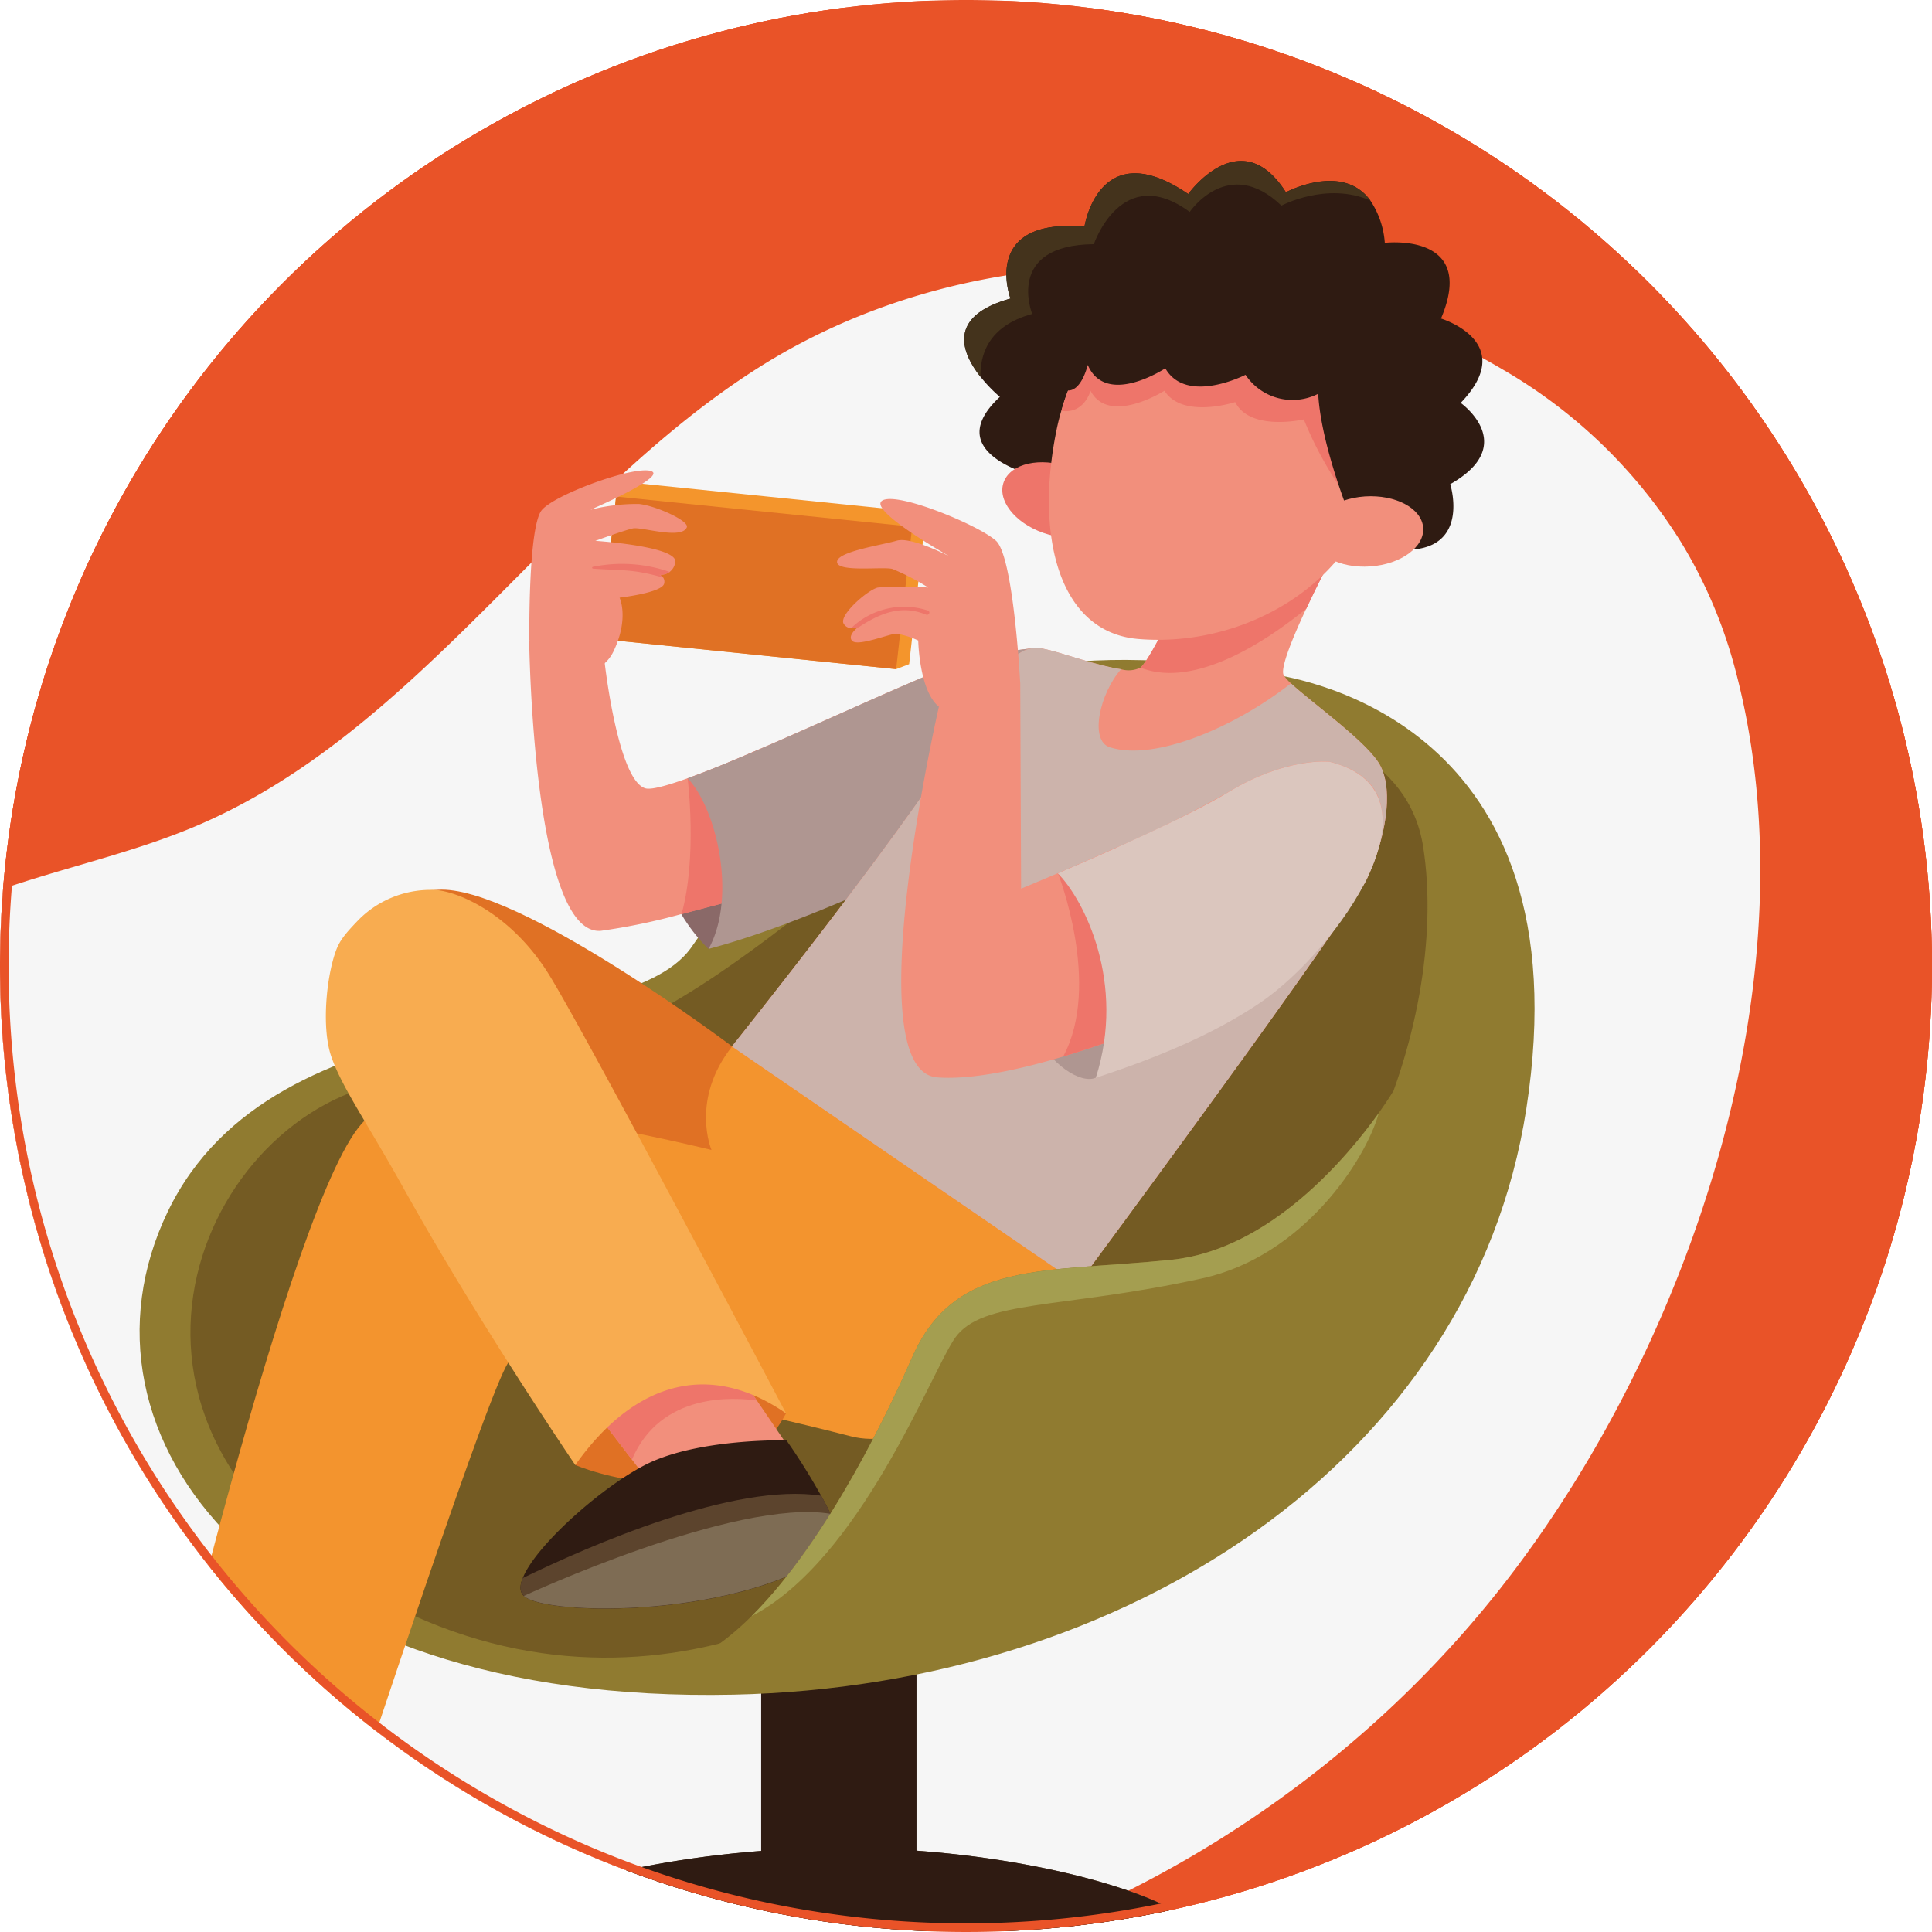 <svg xmlns="http://www.w3.org/2000/svg" xmlns:xlink="http://www.w3.org/1999/xlink" width="224" height="224" viewBox="0 0 224 224"><defs><clipPath id="a"><circle cx="112" cy="112" r="112" fill="#8dc04e"/></clipPath><clipPath id="b"><rect width="447.558" height="223.779"/></clipPath><clipPath id="c"><rect width="475.116" height="223.779"/></clipPath><clipPath id="d"><rect width="464.087" height="218.584"/></clipPath></defs><g transform="translate(-955 -41)"><g transform="translate(955 41)" clip-path="url(#a)"><g transform="translate(-272.927 0.11)"><g transform="translate(0 0)"><g transform="translate(54.799)"><g clip-path="url(#b)"><path d="M10.5.127H461.913c5.8,0,10.5,4.274,10.5,9.555V213.467c0,5.281-4.7,9.555-10.5,9.555H10.5c-5.8,0-10.5-4.274-10.5-9.555V9.682C0,4.4,4.7.127,10.5.127Z" transform="translate(0 0.667)" fill="#e95328"/><path d="M4.125-1.6h545.07c6.534,0,11.827,4.4,11.827,9.835v224.82c0,5.438-5.292,9.835-11.827,9.835H4.125c-6.534,0-11.827-4.4-11.827-9.835V8.235C-7.713,2.808-2.409-1.6,4.125-1.6Z" transform="translate(-40.445 -8.403)" fill="#e95328"/></g></g><g transform="translate(17.684)"><g clip-path="url(#c)"><path d="M255.224,36.843a59.267,59.267,0,0,0-20.565-19.916C208.778,1.576,174.048.367,148.3,16.67c-23.922,15.15-39.441,42.395-65.578,53.3C70.192,75.2,55.6,76.464,45.263,85.258c-15.3,13.013-14.848,37.226-7.306,55.833,14.881,36.767,52.689,62.334,92.264,64.985s79.352-16.593,103.957-47.7c22.154-28.006,36.89-71.52,27.279-107.045A55.39,55.39,0,0,0,255.224,36.843Z" transform="translate(194.885 25.848)" fill="#f6f6f6"/></g></g><g transform="translate(0 5.195)"><g clip-path="url(#d)"><g transform="translate(267.406 13.36)"><g transform="translate(61.487 168.797)"><g transform="translate(0 26.798)"><path d="M132.884,43.891c0,3.137-18.5,5.672-41.3,5.672-22.82,0-41.3-2.546-41.3-5.672a1.649,1.649,0,0,1,.579-1.06c3.115-3.148,18.3-7.935,36.984-8.558.6-.011,1.213-.033,1.825-.044.71-.011,1.421-.011,2.12-.011s1.421,0,2.12.011c19.52.35,35.323,5.355,38.405,8.59A1.668,1.668,0,0,1,132.884,43.891Z" transform="translate(-50.281 -34.219)" fill="#5a452d"/><path d="M131.838,42.831c-3.29,2.175-20.274,3.836-40.733,3.836s-37.444-1.661-40.733-3.836c3.115-3.148,18.3-7.935,36.984-8.558.6-.011,1.213-.033,1.825-.044.71-.011,1.421-.011,2.12-.011s1.421,0,2.12.011C112.953,34.58,128.745,39.6,131.838,42.831Z" transform="translate(-49.815 -34.219)" fill="#2f1b12"/></g><rect width="18.011" height="29.935" transform="translate(32.285)" fill="#2f1b12"/></g><g transform="translate(21.706 57.846)"><path d="M175.058,13.3c3.191.557,36.449,5.563,29.487,50.417-6.317,40.711-46.263,66.931-91.915,67.914-54.493,1.169-78.078-30.1-65.6-56S99.482,56.294,107.657,45.1,125.1,4.435,175.058,13.3Z" transform="translate(-43.766 -11.661)" fill="#907b30"/><path d="M144.275,13.312s40.1-5.76,43.389,15.279-9.836,52.526-29.126,56.362-21.454,12.569-26.689,20.766-35.957,28.613-68.985,7.825S47.77,56.723,70.524,55.5C99.421,53.958,110.766,39.083,144.275,13.312Z" transform="translate(-38.842 -6.91)" fill="#745b23"/></g><g transform="translate(66.875 55.538)"><path d="M59.076,33.692s-10.3-9.4-2.426-19.782L69.4,18.49Z" transform="translate(-38.277 2.134)" fill="#8a6968"/><path d="M110.061,12.19l-1.9,19.509s-13.454,4.175-26.416,7.836c-3.585,1.038-7.137,2-10.35,2.842-.885.24-1.749.448-2.568.678A72.092,72.092,0,0,1,59.491,45c-7.935.689-8.328-33.717-8.328-33.717l8.754,2.634s1.53,13.6,4.7,14.558c.667.208,2.459-.284,4.907-1.159,2.24-.8,5.017-1.945,8.022-3.246C87.1,19.983,98.88,14.409,102.181,13.6A48,48,0,0,1,110.061,12.19Z" transform="translate(-51.163 -11.283)" fill="#f28f7c"/><path d="M66.974,28.845c-3.585,1.038-7.137,2-10.35,2.842-.885.24-1.749.448-2.568.678,1.858-6.623.71-15.738.71-15.738,2.24-.8,5.017-1.945,8.022-3.246,2.831,1.945,5.8,3.945,6.175,4.077S68.132,23.523,66.974,28.845Z" transform="translate(-36.394 -0.571)" fill="#ee756a"/><path d="M94.7,11.431,92.8,30.94s-21.378,11.508-36.2,15.4c3.268-5.9,1.027-16.132-2.426-19.782C63.494,23.2,82.478,13.9,86.828,12.852A47.361,47.361,0,0,1,94.7,11.431Z" transform="translate(-35.8 -10.524)" fill="#af9691"/></g><g transform="translate(0 84.483)"><path d="M93.611,34.193S68.627,15.384,59.479,16.04c-9.749.7-13.476,7.607-11.519,14.11s9.519,18.569,9.519,18.569l43.75,10.208v-19.5Z" transform="translate(-3.216 -16.023)" fill="#e07124"/><g transform="translate(0 17.412)"><g transform="translate(0 75.23)"><g transform="translate(0 18.818)"><path d="M81.37,48.148c-.044,1.76-.328,3.137-1.049,3.475-2.372,1.148-38.58-6.842-40.034-10.055-.361-.809.59-1.661,2.339-2.492,5.213-2.481,17.487-4.732,22.536-4.8,6.754-.109,15.159,3.607,15.159,3.607A59.277,59.277,0,0,1,81.37,48.148Z" transform="translate(-40.211 -34.276)" fill="#2f1b12"/><path d="M81.37,44.133c-.044,1.76-.328,3.137-1.049,3.475-2.372,1.148-38.58-6.842-40.034-10.055-.361-.809.59-1.661,2.339-2.492C48.626,38.636,61,43.98,81.37,44.133Z" transform="translate(-40.211 -30.262)" fill="#5c442d"/></g><g transform="translate(24.962)"><path d="M65.065,37.435c0,.426-1.213,3.956-2.514,7.629-1.486,4.2-3.093,8.569-3.093,8.569C53.206,53.315,48,52.233,44.3,50.025l1.858-6.153,3.814-12.678Z" transform="translate(-44.299 -31.194)" fill="#f28f7c"/><path d="M63.511,37.435c0,.426-1.213,3.956-2.514,7.629-4.656.59-11.825.995-16.394-1.191l3.814-12.678Z" transform="translate(-42.746 -31.194)" fill="#ee756a"/></g></g><path d="M150.744,47.163S135.956,67.819,124.4,64.847,86.283,55.961,84.83,56.158s-18.044,50.679-18.044,50.679c-8.885.109-16.951-.59-22.656-3.683,0,0,16.689-71.718,24.7-75.51s39.389,4,39.389,4-2.5-5.825,2.394-12.011C115.475,13.446,150.744,47.163,150.744,47.163Z" transform="translate(-20.206 -18.875)" fill="#f3942e"/></g><g transform="translate(43.303 0.021)"><path d="M53.912,40.885S71.136,48.251,78.35,34.9L65.092,24.218,51.671,32.939Z" transform="translate(-24.996 25.801)" fill="#e07124"/><g transform="translate(22.567 50.018)"><path d="M76.485,38.371c-4.1,4.5-8.208,7.727-12.328,9.137l-5.541-7.246-6.579-8.579,14.448-7.465c.459.339,3.9,5.268,6.623,9.2C74.966,36.131,76.485,38.371,76.485,38.371Z" transform="translate(-45.698 -24.218)" fill="#f28f7c"/><path d="M73.108,33.42c-2.6-.383-11.17-1.005-14.492,6.842l-6.579-8.579,14.448-7.465C66.955,24.557,70.4,29.486,73.108,33.42Z" transform="translate(-45.698 -24.218)" fill="#ee756a"/><g transform="translate(0 13.799)"><path d="M87.556,39.095c-10.437,8.033-33.487,7.836-36.165,5.443-.492-.448-.5-1.18-.142-2.087h.011C52.834,38.461,61.392,31.04,66.4,28.887c6.142-2.634,15.432-2.4,15.432-2.4a72.011,72.011,0,0,1,4.022,6.426c.4.71.765,1.432,1.093,2.109C87.83,36.92,88.256,38.548,87.556,39.095Z" transform="translate(-50.998 -26.477)" fill="#2f1b12"/><path d="M87.556,33.9c-10.437,8.033-33.487,7.836-36.165,5.443-.492-.448-.5-1.18-.142-2.087h.011C58.977,33.5,75.8,26.138,85.873,27.712c.4.71.765,1.432,1.093,2.109C87.83,31.723,88.256,33.352,87.556,33.9Z" transform="translate(-50.998 -21.281)" fill="#5c442d"/><path d="M86.625,28.046c.885,1.9,1.312,3.53.6,4.077-10.437,8.033-33.487,7.836-36.165,5.443C51.072,37.565,75.575,26.188,86.625,28.046Z" transform="translate(-50.679 -19.516)" fill="#7e6c54"/></g></g><path d="M48.437,23.181c-1.126,3.2-1.618,8.951-.514,12.153,1.213,3.552,4.1,7.6,8.328,15.181,8.754,15.727,19.968,32.2,19.968,32.2,7.027-9.9,15.749-11.989,24.438-5.989,0,0-22.755-43.138-27.378-50.7S61.967,15.88,59.41,16.033a11.764,11.764,0,0,0-8.273,3.432C49.432,21.224,48.874,21.968,48.437,23.181Z" transform="translate(-47.303 -16.027)" fill="#f8ac50"/></g></g><g transform="translate(90.384 41.537)"><path d="M128.665,50.62c-2.1,4.6-33.509,47.017-33.509,47.017L55.013,70.106s22.47-28.077,27.509-37.531,7.038-8.94,9.224-8.426c1.574.361,5.694,1.836,8.383,2.23a3.106,3.106,0,0,0,2.24-.186.059.059,0,0,0,.044-.033c1.235-1.158,4.394-7.946,4.394-7.946L118.184,8.99l6.1,4.94s-1.344,2.547-2.689,5.432c-1.519,3.246-3.038,6.9-2.612,7.705a4.887,4.887,0,0,0,.842.951c2.448,2.284,9.126,6.995,10.4,9.618C131.736,40.674,130.763,46.029,128.665,50.62Z" transform="translate(-55.013 -8.99)" fill="#f28f7c"/><path d="M84.694,13.919s-1.344,2.547-2.689,5.432C77.557,22.98,69.12,28.706,62.77,26.193a.059.059,0,0,0,.044-.033c1.235-1.158,4.394-7.946,4.394-7.946L78.584,8.99Z" transform="translate(-15.403 -8.99)" fill="#ee756a"/></g><path d="M128.665,38.138c-2.1,4.6-33.509,47.018-33.509,47.018L55.013,57.625s22.47-28.077,27.509-37.531,7.038-8.94,9.224-8.426c1.574.361,5.694,1.836,8.383,2.23-2.448,2.765-3.727,8.273-1.3,9.049,5.191,1.661,14.5-2.328,20.995-7.41,2.448,2.284,9.126,6.995,10.4,9.618C131.736,28.193,130.763,33.548,128.665,38.138Z" transform="translate(35.371 45.029)" fill="#ccb3ab"/><g transform="translate(66.892 35.87)"><g transform="translate(8.202 1.416)"><path d="M88.346,29.344l-1.508.579-34.329-3.5L54.367,9.911,56.05,8.294l34.263,3.5Z" transform="translate(-52.509 -8.294)" fill="#f4952c"/><path d="M86.838,28.57l-34.329-3.5L54.367,8.559l34.329,3.5Z" transform="translate(-52.509 -6.941)" fill="#e07124"/></g><g transform="translate(35.678 3.327)"><path d="M69.123,39.416c-3.355,1.53-14.656-8.754-4.415-23.705l12.066,6.711Z" transform="translate(-39.122 27.668)" fill="#af9691"/><g transform="translate(7.44 21.204)"><path d="M98.952,47.009c-2.546,1.191-6.055,2.743-9.967,4.284-2.82,1.126-5.847,2.24-8.885,3.235-1.049.35-2.077.667-3.1.984-5.486,1.639-10.776,2.7-14.591,2.415-9.508-.7.186-42.974.186-42.974l9.432-2.874.1,23.968s1.7-.7,4.262-1.792c1.945-.842,4.394-1.891,6.929-3.038A133.5,133.5,0,0,0,96.2,24.823c6.667-4.066,11.694-3.5,11.694-3.5C121.969,24.856,108.636,42.473,98.952,47.009Z" transform="translate(-58.227 -12.079)" fill="#f28f7c"/><path d="M75.694,15.805l-1.9,19.476c-2.82,1.126-5.847,2.241-8.885,3.235-1.049.35-2.077.667-3.1.984,4.492-8.3-.6-21.246-.6-21.246,1.945-.842,4.394-1.891,6.929-3.038Z" transform="translate(-43.034 3.933)" fill="#ee756a"/></g><path d="M84.718,41.52c-5.344,3.628-11.847,6.361-19.1,8.732,3.508-11.006-1.355-20.623-4.415-23.705,5.607-2.394,15.257-6.634,19.826-9.432,6.667-4.066,11.694-3.5,11.694-3.5C106.8,17.137,93.494,35.542,84.718,41.52Z" transform="translate(-35.613 16.843)" fill="#dbc6be"/><path d="M78.234,29.8s-3.6,6-3.475,6.47a35.809,35.809,0,0,1-5.956-3.6c-2.273-1.836-2.383-7.661-2.383-7.661a9.9,9.9,0,0,0-2.525-.8c-.754,0-4.426,1.508-5.115.852-.47-.448.087-1.093.47-1.443.1-.087.186-.153.251-.208a1.6,1.6,0,0,1-.885.164,1.034,1.034,0,0,1-.82-.481c-.689-.951,2.754-3.956,3.945-4.23a37.648,37.648,0,0,1,5.836,0,27.2,27.2,0,0,0-4.153-2.153c-1.093-.3-6.481.437-6.415-.842.077-1.191,5.2-1.924,6.918-2.437,1.519-.448,5.2,1.355,6.1,1.814-1.366-.8-9.257-5.377-7.814-6.437,1.607-1.159,11.192,2.8,13.224,4.634S78.234,29.8,78.234,29.8Z" transform="translate(-57.008 -8.607)" fill="#f28f7c"/><path d="M65.942,11.558c-3.082-1.257-5.618.044-8.033,1.628.1-.087.186-.153.251-.208a1.6,1.6,0,0,1-.885.164,8.856,8.856,0,0,1,8.885-2.055C66.532,11.219,66.3,11.711,65.942,11.558Z" transform="translate(-55.646 1.832)" fill="#ee756a"/></g><path d="M69.423,14.669c-.6,1.454-5.279-.087-6.241.12s-4.361,1.443-4.361,1.443,9.694.634,9.257,2.5a1.647,1.647,0,0,1-1.891,1.41.88.88,0,0,1,.492.339.862.862,0,0,1,.12.7c-.219,1.071-5.17,1.639-5.17,1.639s1.126,2.339-.667,6.153c-1.825,3.9-6.776,2.2-6.776,2.2l-3.016-3.421S51,14.483,52.636,12.636c1.618-1.847,10.7-5.137,12.645-4.492,1.869.612-6.459,4.23-7.017,4.481a21.863,21.863,0,0,1,5.629-.667C65.827,12.166,69.74,13.915,69.423,14.669Z" transform="translate(-51.166 -8.062)" fill="#f28f7c"/><path d="M60.1,11.1a.88.88,0,0,1,.492.339,23.806,23.806,0,0,0-2.962-.678c-1.727-.251-3.432-.219-5.159-.361-.12-.011-.164-.164-.033-.208a16.834,16.834,0,0,1,8.918.59A1.819,1.819,0,0,1,60.1,11.1Z" transform="translate(-45.077 0.994)" fill="#ee756a"/></g><g transform="translate(117.303)"><path d="M115.773,39.66s2.929,9.224-7.8,7.366L69.925,39.31s-14.2-2.481-6.372-9.771a17.392,17.392,0,0,1-2.24-2.328c-2.12-2.689-4.011-6.995,3.475-9.071,0,0-3.508-9.388,8.579-8.339,0,0,1.661-10.875,12.033-3.782,0,0,6.055-8.481,11.323-.208,0,0,6.536-3.519,9.782.951a10.134,10.134,0,0,1,1.683,4.918s10.787-1.3,6.514,8.776c0,0,9.06,2.721,2.284,9.782C117,30.25,123.828,35.1,115.773,39.66Z" transform="translate(-59.412 -2.188)" fill="#2f1b12"/><path d="M106.526,6.774c-5.06-2.208-10.317.59-10.317.59-6.142-5.9-10.634.732-10.634.732-7.891-5.814-11.115,3.738-11.115,3.738-10.35.1-7.148,8.088-7.148,8.088-5.17,1.41-6.044,4.831-6,7.29-2.12-2.689-4.011-6.995,3.476-9.071,0,0-3.508-9.388,8.579-8.339,0,0,1.661-10.875,12.033-3.782,0,0,6.055-8.481,11.323-.208C96.755,5.834,103.279,2.315,106.526,6.774Z" transform="translate(-59.421 -2.188)" fill="#44331c"/><path d="M72.44,14.4c-.82,2.109-4.2,2.863-7.541,1.694s-5.4-3.836-4.568-5.945,4.2-2.863,7.541-1.694S73.271,12.295,72.44,14.4Z" transform="translate(-55.719 27.024)" fill="#ee756a"/><g transform="translate(9.833 12.271)"><path d="M99.625,24.644a29.106,29.106,0,0,1-.536,4.011C96.63,40.863,83.756,48.4,71.362,47.344c-9.181-.787-11.935-11.88-9.476-24.088.164-.831.361-1.618.59-2.393A24.769,24.769,0,0,1,70.171,8.72,18.229,18.229,0,0,1,83.362,4.25c9.454.787,14.569,6.448,15.946,13.968A24.439,24.439,0,0,1,99.625,24.644Z" transform="translate(-61.032 -4.197)" fill="#f28f7c"/><path d="M99.774,17.61l-1.355,3.235-3.126,7.443A41.245,41.245,0,0,1,89.369,18.08s-6.241,1.432-7.956-2.011c0,0-6.077,2.011-8.208-1.312,0,0-6.426,4.077-8.568,0,0,0-.721,2.732-3.366,2.328A24.769,24.769,0,0,1,68.964,4.943c6.721.393,25,1.508,25,1.508L98.1,14.441Z" transform="translate(-59.814 -0.388)" fill="#ee756a"/></g><path d="M95.177,34.134s-3.465-8.372-3.8-14.47a6.544,6.544,0,0,1-8.426-2.2s-6.842,3.519-9.3-.754c0,0-6.864,4.547-8.995-.393,0,0-.7,3.071-2.339,2.962s-3.071-8.8,8.175-13.268a24.213,24.213,0,0,1,23.858,2.71c4.415,3.027,6.547,10.569,6.066,14.481-.273,2.164-.24,7.946-1.6,10.3C97.735,35.4,95.177,34.134,95.177,34.134Z" transform="translate(-50.325 7.327)" fill="#2f1b12"/><path d="M78.919,12.193c.175,2.24-2.568,4.251-6.131,4.5s-6.579-1.377-6.754-3.618,2.568-4.251,6.131-4.5C75.728,8.346,78.745,9.952,78.919,12.193Z" transform="translate(-25.695 30.317)" fill="#f28f7c"/></g></g><g transform="translate(349.691 121.205)"><path d="M127.382,58.178c-15.705,26.722-73.7,28.777-73.7,28.777,3.585-.612,7.093-2.984,10.372-6.23,9.093-9.028,16.394-24.919,18.6-29.957C87.633,39.39,97.863,40.92,112.8,39.39c11.41-1.18,20.372-11.967,23.968-16.995,1.1-1.552,1.7-2.547,1.7-2.547S143.077,31.456,127.382,58.178Z" transform="translate(-53.687 -19.849)" fill="#907b30"/><path d="M128.117,20.266c-1.563,5.563-8.842,16.591-20.416,19.148-16.394,3.607-25.574,2.426-28.733,6.94C76.214,50.332,68.018,72.038,55.383,78.6c9.093-9.028,16.394-24.919,18.6-29.957,4.973-11.377,15.2-9.847,30.143-11.377C115.56,36.069,124.522,25.293,128.117,20.266Z" transform="translate(-45.022 -17.719)" fill="#a49e50"/></g></g></g></g></g></g><path d="M112,1A111.825,111.825,0,0,0,89.629,3.255a110.387,110.387,0,0,0-39.689,16.7A111.327,111.327,0,0,0,9.723,68.794,110.435,110.435,0,0,0,3.255,89.629a112.092,112.092,0,0,0,0,44.743,110.387,110.387,0,0,0,16.7,39.689,111.327,111.327,0,0,0,48.838,40.217,110.435,110.435,0,0,0,20.834,6.467,112.092,112.092,0,0,0,44.743,0,110.387,110.387,0,0,0,39.689-16.7,111.327,111.327,0,0,0,40.217-48.838,110.434,110.434,0,0,0,6.467-20.834,112.092,112.092,0,0,0,0-44.743,110.387,110.387,0,0,0-16.7-39.689A111.327,111.327,0,0,0,155.206,9.723a110.434,110.434,0,0,0-20.834-6.467A111.825,111.825,0,0,0,112,1m0-1A112,112,0,1,1,0,112,112,112,0,0,1,112,0Z" transform="translate(955 41)" fill="#e95328"/></g></svg>